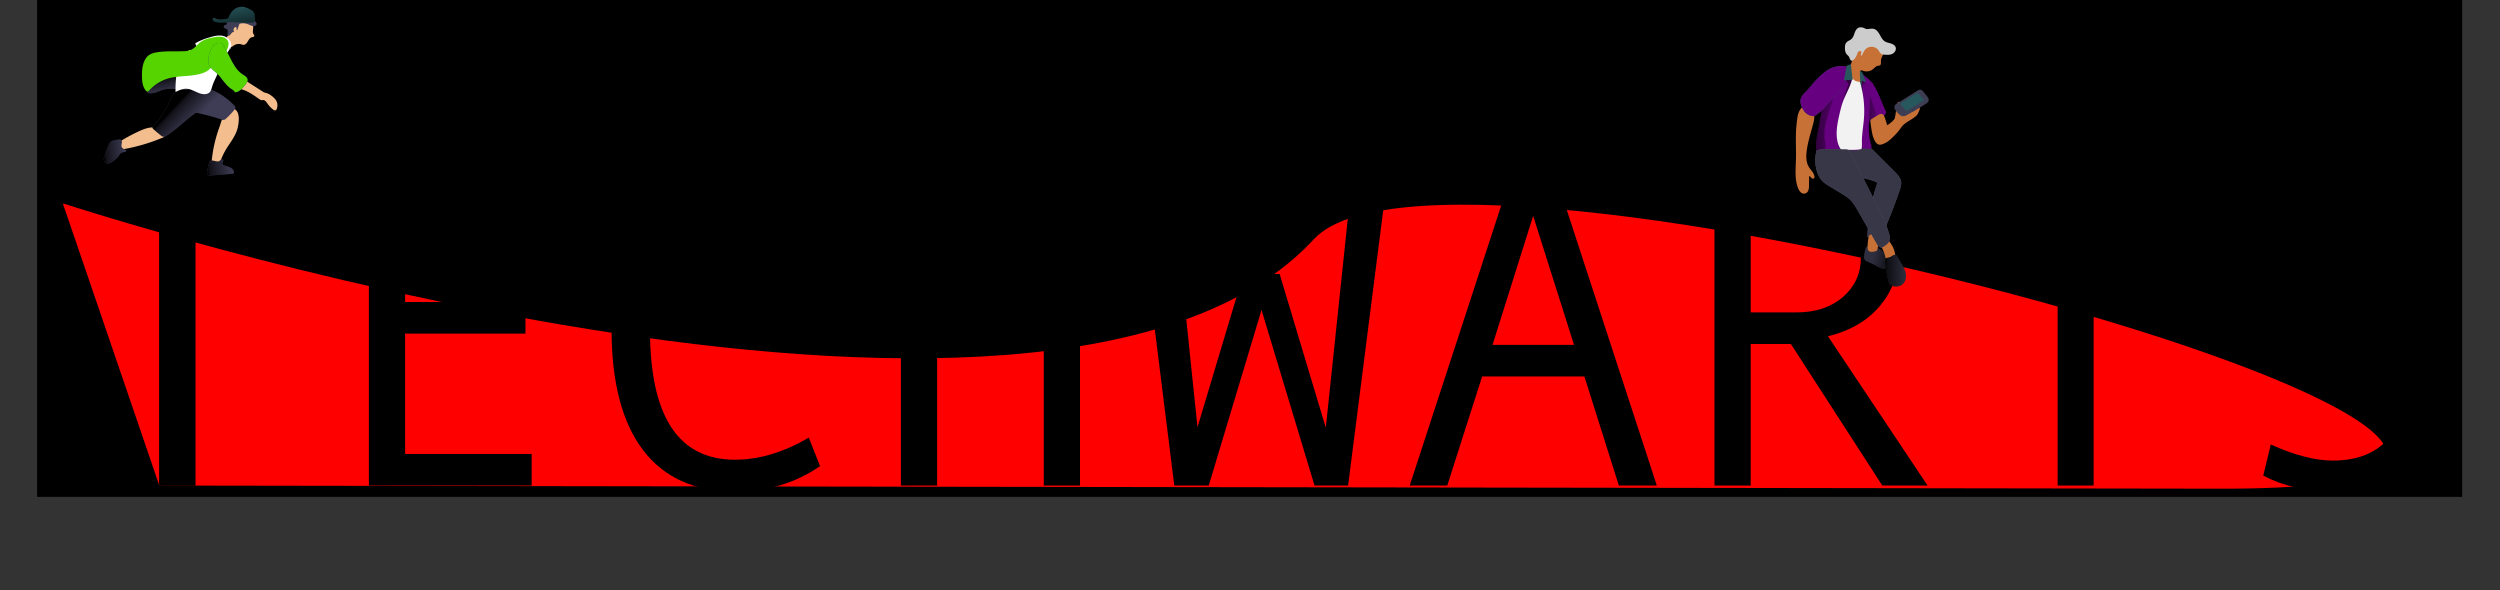 <?xml version="1.0" encoding="UTF-8" standalone="no"?>
<!-- Created with Inkscape (http://www.inkscape.org/) -->

<svg
   xmlns:dc="http://purl.org/dc/elements/1.1/"
   xmlns:cc="http://creativecommons.org/ns#"
   xmlns:rdf="http://www.w3.org/1999/02/22-rdf-syntax-ns#"
   xmlns:svg="http://www.w3.org/2000/svg"
   xmlns="http://www.w3.org/2000/svg"
   xmlns:xlink="http://www.w3.org/1999/xlink"
   xmlns:sodipodi="http://sodipodi.sourceforge.net/DTD/sodipodi-0.dtd"
   xmlns:inkscape="http://www.inkscape.org/namespaces/inkscape"
   width="1440"
   height="340"
   viewBox="0 0 381 89.958"
   version="1.1"
   id="svg8"
   sodipodi:docname="techwarts.svg"
   inkscape:version="0.92.3 (2405546, 2018-03-11)">
  <rect x="0" y="0" width="381" height="89.958" fill="#333333" stroke="none"/>
  <defs
     id="defs2">
    <linearGradient
       gradientTransform="matrix(0.435,0,0,0.435,-114.371,140.241)"
       id="linear-gradient-15"
       x1="286.63"
       y1="178.93"
       x2="290.18"
       y2="231.47"
       xlink:href="#linear-gradient-4" />
    <linearGradient
       id="linear-gradient-4"
       x1="228.82"
       y1="182.34"
       x2="245.12"
       y2="200.89"
       gradientUnits="userSpaceOnUse">
      <stop
         offset="0.01"
         id="stop13" />
      <stop
         offset="0.13"
         stop-opacity="0.69"
         id="stop15" />
      <stop
         offset="1"
         stop-opacity="0"
         id="stop17" />
    </linearGradient>
    <linearGradient
       gradientTransform="matrix(0.435,0,0,0.435,-114.371,140.241)"
       id="linear-gradient-14"
       x1="168"
       y1="178.93"
       x2="171.55"
       y2="231.47"
       xlink:href="#linear-gradient-4" />
    <linearGradient
       id="linear-gradient-13"
       x1="168.17"
       y1="225.64"
       x2="181.01"
       y2="240.72"
       xlink:href="#linear-gradient-4" />
    <linearGradient
       id="linear-gradient-12"
       x1="168.64"
       y1="174.8"
       x2="179.44"
       y2="156.66"
       xlink:href="#linear-gradient-4" />
    <linearGradient
       gradientTransform="matrix(0.374,-0.223,0.223,0.374,-57.31,160.22)"
       id="linear-gradient-11"
       x1="281.11"
       y1="308.42"
       x2="281.65"
       y2="244.28"
       xlink:href="#linear-gradient-4" />
    <linearGradient
       gradientTransform="matrix(0.737,0,0,0.737,605.648,-296.619)"
       id="linear-gradient-10"
       x1="257.75"
       y1="161.59"
       x2="293.42"
       y2="148.35"
       xlink:href="#linear-gradient-4" />
    <linearGradient
       gradientTransform="matrix(0.374,-0.223,0.223,0.374,-57.31,160.22)"
       id="linear-gradient-9"
       x1="151.46"
       y1="224.2"
       x2="174.3"
       y2="224.2"
       xlink:href="#linear-gradient-4" />
    <linearGradient
       gradientTransform="matrix(0.374,-0.223,0.223,0.374,-57.31,160.22)"
       id="linear-gradient-8"
       x1="250.58"
       y1="249.57"
       x2="276.68"
       y2="249.57"
       xlink:href="#linear-gradient-4" />
    <linearGradient
       gradientTransform="matrix(0.737,0,0,0.737,605.648,-296.619)"
       id="linear-gradient-7"
       x1="245.36"
       y1="166.11"
       x2="233.94"
       y2="122.49"
       xlink:href="#linear-gradient-4" />
    <linearGradient
       gradientTransform="matrix(0.374,-0.223,0.223,0.374,-57.31,160.22)"
       id="linear-gradient-6"
       x1="292.18"
       y1="122.56"
       x2="290"
       y2="92.4"
       xlink:href="#linear-gradient-4" />
    <linearGradient
       gradientTransform="matrix(0.374,-0.223,0.223,0.374,-57.31,160.22)"
       id="linear-gradient-5"
       x1="219.37"
       y1="157.03"
       x2="221.21"
       y2="173.34"
       xlink:href="#linear-gradient-4" />
    <linearGradient
       gradientTransform="matrix(0.374,-0.223,0.223,0.374,-57.31,160.22)"
       id="linear-gradient-3"
       x1="175.28"
       y1="253.54"
       x2="172.59"
       y2="272.39"
       xlink:href="#linear-gradient" />
    <linearGradient
       id="linear-gradient"
       x1="128.96"
       y1="247.1"
       x2="121.62"
       y2="298.46"
       gradientUnits="userSpaceOnUse">
      <stop
         offset="0.02"
         stop-color="#fff"
         stop-opacity="0"
         id="stop2" />
      <stop
         offset="0.58"
         stop-color="#fff"
         stop-opacity="0.39"
         id="stop4" />
      <stop
         offset="0.68"
         stop-color="#fff"
         stop-opacity="0.68"
         id="stop6" />
      <stop
         offset="1"
         stop-color="#fff"
         id="stop8" />
    </linearGradient>
    <linearGradient
       gradientTransform="matrix(0.374,-0.223,0.223,0.374,-57.31,160.22)"
       id="linear-gradient-2"
       x1="161.7"
       y1="259.98"
       x2="157.79"
       y2="287.41"
       xlink:href="#linear-gradient" />
    <linearGradient
       gradientTransform="matrix(0.374,-0.223,0.223,0.374,-57.31,160.22)"
       y2="200.89"
       x2="245.12"
       y1="182.34"
       x1="228.82"
       gradientUnits="userSpaceOnUse"
       id="linearGradient1083"
       xlink:href="#linear-gradient-4"
       inkscape:collect="always" />
    <linearGradient
       gradientTransform="matrix(0.331,0,0,0.331,641.299,-121.918)"
       id="linear-gradient-11-3"
       x1="241.5"
       y1="248.75"
       x2="312.72"
       y2="218.8"
       xlink:href="#linear-gradient-78" />
    <linearGradient
       id="linear-gradient-78"
       x1="258.91"
       y1="124.54"
       x2="299.95"
       y2="123.91"
       gradientUnits="userSpaceOnUse">
      <stop
         offset="0.01"
         id="stop2-8" />
      <stop
         offset="0.13"
         stop-opacity="0.69"
         id="stop4-6" />
      <stop
         offset="1"
         stop-opacity="0"
         id="stop6-0" />
    </linearGradient>
    <linearGradient
       gradientTransform="matrix(0.331,0,0,0.331,693.744,-86.145)"
       id="linear-gradient-10-4"
       x1="188.44"
       y1="144.76"
       x2="251.94"
       y2="142.56"
       xlink:href="#linear-gradient-78" />
    <linearGradient
       gradientTransform="matrix(0.331,0,0,0.331,693.744,-86.145)"
       id="linear-gradient-9-6"
       x1="274.89"
       y1="85.38"
       x2="223.64"
       y2="105.68"
       xlink:href="#linear-gradient-78" />
    <linearGradient
       id="linear-gradient-8-7"
       x1="200.19"
       y1="81.05"
       x2="227.92"
       y2="104.12"
       xlink:href="#linear-gradient-78" />
    <linearGradient
       gradientTransform="matrix(0.331,0,0,0.331,693.744,-86.145)"
       id="linear-gradient-7-6"
       x1="300.4"
       y1="335.06"
       x2="327.3"
       y2="335.06"
       xlink:href="#linear-gradient-78" />
    <linearGradient
       gradientTransform="matrix(0.331,0,0,0.331,693.744,-86.145)"
       id="linear-gradient-6-0"
       x1="311.61"
       y1="323.82"
       x2="285.66"
       y2="317.16"
       xlink:href="#linear-gradient-78" />
    <linearGradient
       gradientTransform="matrix(0.331,0,0,0.331,641.299,-121.918)"
       id="linear-gradient-5-9"
       x1="226.76"
       y1="234.44"
       x2="321.06"
       y2="234.44"
       xlink:href="#linear-gradient-78" />
    <linearGradient
       gradientTransform="matrix(0.331,0,0,0.331,693.744,-86.145)"
       id="linear-gradient-4-7"
       x1="169.25"
       y1="193.08"
       x2="290.38"
       y2="268.95"
       xlink:href="#linear-gradient-78" />
    <linearGradient
       gradientTransform="matrix(0.331,0,0,0.331,693.744,-86.145)"
       id="linear-gradient-3-5"
       x1="299.88"
       y1="206.77"
       x2="210.25"
       y2="300.4"
       xlink:href="#linear-gradient-78" />
    <linearGradient
       gradientTransform="matrix(0.331,0,0,0.331,693.744,-86.145)"
       y2="123.91"
       x2="299.95"
       y1="124.54"
       x1="258.91"
       gradientUnits="userSpaceOnUse"
       id="linearGradient1022"
       xlink:href="#linear-gradient-78"
       inkscape:collect="always" />
  </defs>
  <sodipodi:namedview
     id="base"
     pagecolor="#ffffff"
     bordercolor="#666666"
     borderopacity="1.0"
     inkscape:pageopacity="0.0"
     inkscape:pageshadow="2"
     inkscape:zoom="0.53033009"
     inkscape:cx="927.41876"
     inkscape:cy="204.21073"
     inkscape:document-units="px"
     inkscape:current-layer="flowRoot823"
     showgrid="false"
     units="px"
     inkscape:window-width="1920"
     inkscape:window-height="1010"
     inkscape:window-x="0"
     inkscape:window-y="0"
     inkscape:window-maximized="1" />
  <g
     inkscape:label="Layer 1"
     inkscape:groupmode="layer"
     id="layer1"
     transform="translate(0,-207.042)">
    <flowRoot
       xml:space="preserve"
       id="flowRoot815"
       style="font-style:normal;font-variant:normal;font-weight:normal;font-stretch:normal;font-size:192px;line-height:1.25;font-family:Sarai;-inkscape-font-specification:Sarai;letter-spacing:0px;word-spacing:0px;fill:#000000;fill-opacity:1;stroke:none"
       transform="matrix(0.265,0,0,0.265,0,138.25)"><flowRegion
         id="flowRegion817"
         style="font-style:normal;font-variant:normal;font-weight:normal;font-stretch:normal;font-size:192px;font-family:Sarai;-inkscape-font-specification:Sarai"><rect
           id="rect819"
           width="1394.667"
           height="485.333"
           x="21.333"
           y="60"
           style="font-style:normal;font-variant:normal;font-weight:normal;font-stretch:normal;font-size:192px;font-family:Sarai;-inkscape-font-specification:Sarai" /></flowRegion><flowPara
         id="flowPara821" /></flowRoot>    <g
       aria-label="TECHWARTS"
       transform="matrix(0.359,0,0,0.359,-4.737,203.067)"
       style="font-style:normal;font-weight:normal;font-size:192px;line-height:1.25;font-family:sans-serif;letter-spacing:0px;word-spacing:0px;fill:#000000;fill-opacity:1;stroke:none"
       id="flowRoot823">
      <path
         transform="rotate(-26.451)"
         style="opacity:1;fill:#ff0000;fill-opacity:1;stroke:none;stroke-width:0.589;stroke-miterlimit:4;stroke-dasharray:none;stroke-opacity:1"
         d="m -7.695,104.94 c 0,0 313.17,309.262 468.848,250.176 82.091,-31.157 538.914,386.433 298.6,266.953 L -24.383,230.459 Z"
         id="rect1160"
         inkscape:connector-curvature="0"
         sodipodi:nodetypes="csccc" />
      <path
         d="M 136.885,97.382 H 96.104 V 217.195 H 80.822 V 97.382 h -40.969 v -12.469 h 97.031 z"
         style="font-style:normal;font-variant:normal;font-weight:normal;font-stretch:normal;font-family:'Andale Mono';-inkscape-font-specification:'Andale Mono'"
         id="path1141"
         inkscape:connector-curvature="0" />
      <path
         d="M 238.885,217.195 H 169.791 V 84.914 h 68.531 v 13.406 h -53.156 v 40.969 h 51.094 v 13.406 h -51.094 v 51.094 h 53.719 z"
         style="font-style:normal;font-variant:normal;font-weight:normal;font-stretch:normal;font-family:'Andale Mono';-inkscape-font-specification:'Andale Mono'"
         id="path1143"
         inkscape:connector-curvature="0" />
      <path
         d="m 361.322,208.945 q -15.562,10.781 -36.094,10.781 -25.688,0 -39.094,-17.625 -13.312,-17.625 -13.312,-51 0,-32.25 12.938,-50.438 12.938,-18.281 39.469,-18.281 9.562,0 18.938,2.438 9.375,2.438 15.094,6.469 l -5.062,12.094 q -13.219,-7.5 -28.969,-7.5 -18.281,0 -27.188,13.313 -8.906,13.219 -8.906,41.906 0,55.125 36.094,55.125 15.281,0 31.312,-9.375 z"
         style="font-style:normal;font-variant:normal;font-weight:normal;font-stretch:normal;font-family:'Andale Mono';-inkscape-font-specification:'Andale Mono'"
         id="path1145"
         inkscape:connector-curvature="0" />
      <path
         d="m 471.666,217.195 h -15.375 v -65.625 h -45.281 v 65.625 h -15.375 V 84.914 h 15.375 v 53.156 h 45.281 V 84.914 h 15.375 z"
         style="font-style:normal;font-variant:normal;font-weight:normal;font-stretch:normal;font-family:'Andale Mono';-inkscape-font-specification:'Andale Mono'"
         id="path1147"
         inkscape:connector-curvature="0" />
      <path
         d="m 602.354,84.914 -16.875,132.281 h -14.25 l -22.5,-74.531 -22.406,74.531 h -14.625 l -16.5,-132.281 h 15.188 l 11.156,107.531 19.5,-65.062 h 15.375 l 19.594,65.25 11.344,-107.719 z"
         style="font-style:normal;font-variant:normal;font-weight:normal;font-stretch:normal;font-family:'Andale Mono';-inkscape-font-specification:'Andale Mono'"
         id="path1149"
         inkscape:connector-curvature="0" />
      <path
         d="m 716.541,217.195 h -16.125 l -14.625,-46.312 h -43.406 l -14.812,46.312 h -15.938 L 654.854,84.914 h 18.469 z m -35.156,-59.719 -17.344,-54.75 -17.25,54.75 z"
         style="font-style:normal;font-variant:normal;font-weight:normal;font-stretch:normal;font-family:'Andale Mono';-inkscape-font-specification:'Andale Mono'"
         id="path1151"
         inkscape:connector-curvature="0" />
      <path
         d="m 831.479,217.195 h -19.219 l -38.812,-60.094 h -17.062 v 60.094 h -15.375 V 84.914 h 37.406 q 18.844,0 29.719,9.188 10.969,9.094 10.969,25.406 0,12.094 -7.969,21.562 -7.969,9.375 -21.938,12.75 z m -75.094,-73.5 h 19.406 q 12.188,0 19.781,-6.562 7.594,-6.656 7.594,-16.688 0,-22.125 -27,-22.125 h -19.781 z"
         style="font-style:normal;font-variant:normal;font-weight:normal;font-stretch:normal;font-family:'Andale Mono';-inkscape-font-specification:'Andale Mono'"
         id="path1153"
         inkscape:connector-curvature="0" />
      <path
         d="M 942.76,97.382 H 901.979 V 217.195 H 886.697 V 97.382 h -40.969 v -12.469 h 97.031 z"
         style="font-style:normal;font-variant:normal;font-weight:normal;font-stretch:normal;font-family:'Andale Mono';-inkscape-font-specification:'Andale Mono'"
         id="path1155"
         inkscape:connector-curvature="0" />
      <path
         d="m 1037.447,99.539 q -11.812,-4.031 -22.406,-4.031 -12,0 -19.594,5.531 -7.5,5.438 -7.5,15.562 0,12 19.781,21.094 14.625,6.75 19.312,9.375 4.781,2.625 9.656,7.219 4.875,4.594 7.781,10.875 3,6.188 3,13.969 0,19.312 -13.031,30 -12.938,10.594 -30.562,10.594 -17.063,0 -29.906,-6.75 l 3.188,-13.219 q 15.094,6.844 26.344,6.844 13.125,0 21,-6.75 7.969,-6.844 7.969,-18.75 0,-8.812 -5.156,-14.906 -5.156,-6.188 -19.031,-12.562 -14.25,-6.562 -18.469,-8.906 -4.125,-2.438 -8.25,-6.656 -4.125,-4.219 -6.375,-9.469 -2.25,-5.25 -2.25,-11.438 0,-16.406 11.812,-25.594 11.812,-9.188 29.906,-9.188 13.219,0 26.25,4.031 z"
         style="font-style:normal;font-variant:normal;font-weight:normal;font-stretch:normal;font-family:'Andale Mono';-inkscape-font-specification:'Andale Mono'"
         id="path1157"
         inkscape:connector-curvature="0" />
      <path
         id="path1162"
         style="font-style:normal;font-variant:normal;font-weight:normal;font-stretch:normal;font-family:'Andale Mono';-inkscape-font-specification:'Andale Mono'"
         d="M 136.885,97.382 H 96.104 V 217.195 H 80.822 V 97.382 h -40.969 v -12.469 h 97.031 z"
         inkscape:connector-curvature="0" />
      <g
         id="g1549"
         transform="rotate(25.268,353.033,160.147)">
        <path
           id="path45"
           d="m 59.75,194.975 a 70.554,70.554 0 0 0 -6.611,9.009 3.69,3.69 0 0 0 -0.653,1.59 1.306,1.306 45 0 0 0.818,1.372 c 0.506,0.134 1.016,-0.165 1.451,-0.455 a 76.633,76.633 0 0 0 14.738,-12.775 1.205,1.205 0 0 0 0.336,-0.55 c 0.085,-0.436 -0.315,-0.826 -0.687,-1.05 -3.766,-2.355 -6.89,-0.032 -9.392,2.859 z"
           style="fill:#f3bd8d;stroke-width:0.435"
           inkscape:connector-curvature="0" />
        <path
           id="path47"
           d="m 92.975,195.072 a 0.487,0.487 0 0 0 0.784,0.328 l 1.642,-0.645 a 0.714,0.714 0 0 0 0.567,-0.875 c -0.097,-1.862 -0.25,-3.742 -0.168,-5.61 0.172,-3.807 1.396,-7.602 0.789,-11.364 a 16.707,16.707 0 0 0 -0.915,-3.234 c -0.646,-1.687 -1.678,-3.494 -3.441,-3.876 a 0.944,0.944 0 0 0 -0.746,0.075 1.075,1.075 0 0 0 -0.328,0.469 c -0.658,1.446 -1.911,3.237 -2.137,4.821 -0.17,1.262 0.185,2.859 0.306,4.124 a 59.26,59.26 0 0 0 1.849,10.323 q 0.772,2.773 1.799,5.464 z"
           style="fill:#f3bd8d;stroke-width:0.435"
           inkscape:connector-curvature="0" />
        <path
           id="path49"
           d="m 65.273,183.631 c -0.139,1.279 -0.277,2.552 -0.514,3.812 a 24.132,24.132 45 0 1 -0.954,3.558 1.036,1.036 0 0 0 -0.079,0.65 1.001,1.001 0 0 0 0.709,0.509 c 1.245,0.388 2.498,0.73 3.767,1.007 a 1.893,1.893 0 0 0 2.525,-0.999 c 2.684,-4.225 4.222,-9.064 6.69,-13.424 a 1.58,1.58 0 0 1 0.39,-0.511 1.61,1.61 0 0 1 0.643,-0.256 88.519,88.519 0 0 1 10.379,-1.831 2.024,2.024 0 0 0 0.899,-0.252 1.876,1.876 0 0 0 0.61,-0.906 32.431,32.431 0 0 0 1.642,-5.073 1.362,1.362 0 0 0 0.002,-0.847 1.336,1.336 0 0 0 -0.787,-0.59 27.213,27.213 45 0 0 -11.243,-1.971 20.067,20.067 0 0 0 -8.903,2.268 c -2.014,1.11 -4.834,3.059 -5.325,5.516 -0.239,1.222 -0.082,2.582 -0.099,3.803 a 55.148,55.148 0 0 1 -0.353,5.535 z"
           style="fill:#3f3d56;stroke-width:0.435"
           inkscape:connector-curvature="0" />
        <path
           id="path51"
           d="m 65.273,183.631 c -0.139,1.279 -0.277,2.552 -0.514,3.812 a 24.132,24.132 45 0 1 -0.954,3.558 1.036,1.036 0 0 0 -0.079,0.65 1.001,1.001 0 0 0 0.709,0.509 c 1.245,0.388 2.498,0.73 3.767,1.007 a 1.893,1.893 0 0 0 2.525,-0.999 c 2.684,-4.225 4.222,-9.064 6.69,-13.424 a 1.58,1.58 0 0 1 0.39,-0.511 1.61,1.61 0 0 1 0.643,-0.256 88.519,88.519 0 0 1 10.379,-1.831 2.024,2.024 0 0 0 0.899,-0.252 1.876,1.876 0 0 0 0.61,-0.906 32.431,32.431 0 0 0 1.642,-5.073 1.362,1.362 0 0 0 0.002,-0.847 1.336,1.336 0 0 0 -0.787,-0.59 27.213,27.213 45 0 0 -11.243,-1.971 20.067,20.067 0 0 0 -8.903,2.268 c -2.014,1.11 -4.834,3.059 -5.325,5.516 -0.239,1.222 -0.082,2.582 -0.099,3.803 a 55.148,55.148 0 0 1 -0.353,5.535 z"
           style="fill:url(#linearGradient1083);stroke-width:0.435"
           inkscape:connector-curvature="0" />
        <path
           id="path53"
           d="m 58.588,177.757 c 0.912,-0.833 1.666,-1.829 2.604,-2.627 2.629,-2.236 6.364,-2.66 9.255,-4.541 a 0.666,0.666 0 0 0 0.358,-0.436 0.675,0.675 0 0 0 -0.152,-0.416 l -1.764,-2.703 a 7.098,7.098 0 0 0 -1.815,-2.11 c -1.576,-1.087 -3.769,-0.712 -5.337,0.355 -1.568,1.067 -2.644,2.696 -3.677,4.285 l -2.574,3.926 c -0.588,0.908 -1.471,2.012 -1.491,3.159 -0.008,0.734 0.61,2.221 1.301,2.513 0.985,0.436 2.613,-0.818 3.292,-1.405 z"
           style="fill:#3f3d56;stroke-width:0.435"
           inkscape:connector-curvature="0" />
        <path
           id="path55"
           d="m 58.588,177.757 c 0.912,-0.833 1.666,-1.829 2.604,-2.627 2.629,-2.236 6.364,-2.66 9.255,-4.541 a 0.666,0.666 0 0 0 0.358,-0.436 0.675,0.675 0 0 0 -0.152,-0.416 l -1.764,-2.703 a 7.098,7.098 0 0 0 -1.815,-2.11 c -1.576,-1.087 -3.769,-0.712 -5.337,0.355 -1.568,1.067 -2.644,2.696 -3.677,4.285 l -2.574,3.926 c -0.588,0.908 -1.471,2.012 -1.491,3.159 -0.008,0.734 0.61,2.221 1.301,2.513 0.985,0.436 2.613,-0.818 3.292,-1.405 z"
           style="fill:url(#linear-gradient-5);stroke-width:0.435"
           inkscape:connector-curvature="0" />
        <path
           id="path57"
           d="m 85.689,137.636 a 1.04,1.04 0 0 1 0.512,0.45 0.614,0.614 0 0 1 -0.198,0.594 c -0.156,0.154 -0.354,0.257 -0.523,0.398 -0.631,0.539 -0.697,1.465 -0.767,2.291 -0.069,0.827 -0.284,1.776 -1.032,2.135 a 4.922,4.922 0 0 1 -1.232,0.228 3.917,3.917 0 0 0 -2.517,2.007 c -0.245,0.44 -0.524,0.982 -1.033,1.123 a 1.501,1.501 0 0 1 -1.313,-0.367 5.658,5.658 0 0 1 -1.45,-1.786 1.993,1.993 0 0 1 -0.291,-0.794 c -0.051,-0.476 0.204,-0.882 0.295,-1.331 a 4.261,4.261 0 0 0 0.039,-1.107 26.112,26.112 0 0 1 0.075,-3.273 c 0.117,-1.504 0.449,-3.13 1.564,-4.175 a 4.839,4.839 0 0 1 3.484,-1.125 c 1.107,0.039 2.103,0.833 2.724,1.73 0.621,0.897 0.58,2.324 1.663,3.001 z"
           style="fill:#f3bd8d;stroke-width:0.435"
           inkscape:connector-curvature="0" />
        <path
           id="path59"
           d="m 83.725,132.286 c 0.552,0.178 1.175,0.424 1.275,0.983 a 1.175,1.175 0 0 1 -0.693,1.133 c -0.826,0.442 -1.843,0.308 -2.759,0.378 a 5.727,5.727 0 0 0 -2.9,1.085 0.783,0.783 0 0 0 -0.25,0.261 0.87,0.87 0 0 0 -0.04,0.46 l 0.266,2.537 c -0.278,-0.042 -0.416,-0.35 -0.529,-0.607 -0.113,-0.257 -0.352,-0.54 -0.623,-0.459 a 0.509,0.509 0 0 0 -0.251,0.216 1.271,1.271 0 0 0 0.199,1.625 c 0.117,0.103 0.265,0.232 0.223,0.374 a 0.409,0.409 0 0 1 -0.207,0.179 c -0.396,0.236 -0.486,0.756 -0.576,1.21 -0.089,0.454 -0.274,0.969 -0.713,1.099 a 0.392,0.392 45 0 1 -0.296,-0.011 0.548,0.548 0 0 1 -0.201,-0.336 l -0.361,-0.971 a 1.48,1.48 0 0 0 -0.531,-0.814 1.806,1.806 0 0 0 -1.012,-0.116 c -0.349,0.01 -0.754,-0.057 -0.924,-0.351 a 0.87,0.87 0 0 1 0.161,-0.912 9.618,9.618 0 0 0 0.64,-0.736 2.106,2.106 0 0 1 -0.795,-1.512 2.176,2.176 0 0 1 0.613,-1.181 16.455,16.455 0 0 1 2.419,-2.309 6.093,6.093 45 0 1 2.428,-1.255 7.725,7.725 0 0 1 1.25,-0.112 c 0.091,0.153 1.945,-0.06 2.191,-0.065 a 5.697,5.697 0 0 1 1.994,0.209 z"
           style="fill:#3f3d56;stroke-width:0.435"
           inkscape:connector-curvature="0" />
        <path
           id="path61"
           d="m 83.227,131.144 -0.617,-0.95 a 2.498,2.498 0 0 0 -2.43,-1.424 10.07,10.07 0 0 0 -2.779,0.005 5.344,5.344 0 0 0 -3.735,2.82 7.62,7.62 0 0 0 -0.676,3.565 1.924,1.924 0 0 1 -0.16,1.074 1.867,1.867 0 0 1 -0.575,0.515 c -1.272,0.85 -2.66,1.733 -4.183,1.653 a 1.219,1.219 0 0 0 -0.729,0.095 0.675,0.675 0 0 0 0.055,1.026 1.58,1.58 0 0 0 1.151,0.231 c 1.584,-0.139 2.998,-0.997 4.402,-1.753 2.335,-1.25 4.796,-2.256 7.234,-3.3 a 26.434,26.434 0 0 0 3.036,-1.486 c 0.845,-0.494 0.482,-1.341 0.006,-2.071 z"
           style="fill:#27585d;stroke-width:0.435"
           inkscape:connector-curvature="0" />
        <path
           id="path63"
           d="m 83.227,131.144 -0.617,-0.95 a 2.498,2.498 0 0 0 -2.43,-1.424 10.07,10.07 0 0 0 -2.779,0.005 5.344,5.344 0 0 0 -3.735,2.82 7.62,7.62 0 0 0 -0.676,3.565 1.924,1.924 0 0 1 -0.16,1.074 1.867,1.867 0 0 1 -0.575,0.515 c -1.272,0.85 -2.66,1.733 -4.183,1.653 a 1.219,1.219 0 0 0 -0.729,0.095 0.675,0.675 0 0 0 0.055,1.026 1.58,1.58 0 0 0 1.151,0.231 c 1.584,-0.139 2.998,-0.997 4.402,-1.753 2.335,-1.25 4.796,-2.256 7.234,-3.3 a 26.434,26.434 0 0 0 3.036,-1.486 c 0.845,-0.494 0.482,-1.341 0.006,-2.071 z"
           style="fill:url(#linear-gradient-6);stroke-width:0.435"
           inkscape:connector-curvature="0" />
        <path
           id="path65"
           d="m 78.9,146.305 c 0.75,2.881 -1.105,5.888 -0.692,8.833 0.099,0.701 0.315,1.378 0.475,2.063 0.577,2.6 0.131,5.318 0.522,7.953 0.143,0.928 0.375,1.879 0.048,2.748 a 3.046,3.046 0 0 1 -1.505,1.546 c -2.427,1.249 -5.515,0.167 -8.023,1.237 -1.491,0.636 -2.571,1.943 -3.589,3.209 a 45.991,45.991 0 0 1 -2.877,-7.136 15.976,15.976 0 0 1 -0.438,-7.618 c 0.261,-1.22 0.71,-2.395 0.92,-3.624 0.129,-0.761 3.425,-0.927 3.647,-1.668 0.188,-0.619 -2.755,-1.808 -2.41,-2.343 a 24.989,24.989 0 0 1 4.25,-4.667 c 1.68,-1.508 3.572,-3.077 5.832,-3.178 a 4.404,4.404 0 0 1 3.206,1.128 3.412,3.412 0 0 1 0.989,3.205"
           style="fill:#ffffff;stroke-width:0.435"
           inkscape:connector-curvature="0" />
        <path
           id="path67"
           d="m 100.196,158.014 c 0.255,-0.04 0.506,-0.094 0.762,-0.14 a 6.924,6.924 0 0 1 2.594,0.059 10.327,10.327 0 0 1 2.166,0.675 4.056,4.056 0 0 1 2.335,3.558 0.931,0.931 45 0 1 -0.197,0.655 1.066,1.066 0 0 1 -0.992,0.156 10.406,10.406 0 0 1 -3.228,-1.216 c -0.779,-0.457 -1.729,-1.031 -2.518,-0.586 a 3.621,3.621 0 0 1 -0.527,0.314 1.423,1.423 0 0 1 -0.659,0.008 c -2.776,-0.407 -5.57,-1.031 -8.348,-0.667 -1.326,0.172 -2.711,0.552 -3.948,0.024 a 0.479,0.479 0 0 1 -0.302,-0.235 c -0.461,-1.139 -0.116,-3.356 1.045,-3.942 0.922,-0.459 1.743,0.009 2.651,0.147 1.082,0.166 9.126,1.216 9.167,1.192 z"
           style="fill:#f3bd8d;stroke-width:0.435"
           inkscape:connector-curvature="0" />
        <path
           id="path71"
           d="m 69.168,164.73 c -2.763,1.723 -5.752,3.1 -8.227,5.245 a 17.181,17.181 0 0 0 -5.18,8.044 1.306,1.306 45 0 1 -0.341,0.66 c -0.338,0.283 -0.849,0.131 -1.237,-0.078 -1.789,-0.96 -2.899,-2.831 -3.792,-4.66 -1.054,-2.158 -1.955,-4.494 -1.815,-6.893 a 5.775,5.775 0 0 1 0.587,-2.346 7.455,7.455 45 0 1 2.391,-2.49 c 3.16,-2.264 6.85,-3.629 10.288,-5.435 a 8.364,8.364 0 0 0 2.672,-1.943 c 1.043,-1.276 1.325,-3.004 2.087,-4.462 0.966,-1.848 2.655,-3.195 4.345,-4.405 a 9.104,9.104 0 0 1 3.084,-1.626 c 1.129,-0.273 2.443,-0.084 3.245,0.76 0.802,0.844 0.918,2.083 0.96,3.233 a 10.114,10.114 0 0 1 -0.188,2.787 c -0.356,1.434 -1.224,2.655 -1.87,3.968 -0.547,1.122 -0.603,2.158 -0.903,3.32 -0.72,2.735 -3.851,4.911 -6.106,6.321 z"
           style="fill:#55d400;stroke-width:0.435"
           inkscape:connector-curvature="0" />
        <path
           id="path73"
           d="m 91.888,194.702 a 15.258,15.258 0 0 0 0.874,4.151 c 0.173,0.469 0.443,0.998 0.933,1.08 a 1.501,1.501 0 0 0 0.964,-0.286 l 8.057,-4.571 a 0.931,0.931 45 0 0 0.453,-0.422 0.718,0.718 0 0 0 -0.108,-0.589 c -0.464,-0.777 -1.44,-1.107 -2.355,-1.129 -0.915,-0.022 -1.801,0.243 -2.707,0.287 a 1.205,1.205 0 0 1 -0.454,-0.048 c -0.59,-0.216 -0.538,-1.037 -0.641,-1.644 a 0.474,0.474 0 0 0 -0.081,-0.22 0.435,0.435 0 0 0 -0.536,-0.05 c -0.556,0.291 -0.583,1.113 -1.06,1.519 a 1.963,1.963 0 0 1 -0.741,0.33 c -0.466,0.136 -3.252,0.495 -2.596,1.594 z"
           style="fill:#3f3d56;stroke-width:0.435"
           inkscape:connector-curvature="0" />
        <path
           id="path75"
           d="m 51.447,203.483 a 3.312,3.312 0 0 0 -1.155,1.139 3.395,3.395 45 0 0 -0.234,1.553 41.887,41.887 0 0 0 0.441,5.397 c 0.12,0.805 0.336,1.71 1.046,2.102 a 1.85,1.85 0 0 0 1.953,-0.268 5.013,5.013 0 0 0 1.248,-1.646 9.949,9.949 0 0 0 1.1,-2.642 c 0.166,-0.768 0.187,-1.632 0.706,-2.215 0.39,-0.45 1.015,-0.686 1.31,-1.202 a 0.4,0.4 0 0 0 0.066,-0.298 c -0.053,-0.181 -0.286,-0.225 -0.473,-0.224 l -0.837,-0.053 a 2.228,2.228 0 0 1 -0.917,-0.178 c -1.06,-0.528 -0.658,-2.141 -1.524,-2.709 -0.749,-0.491 -2.106,0.81 -2.73,1.243 z"
           style="fill:#3f3d56;stroke-width:0.435"
           inkscape:connector-curvature="0" />
        <path
           id="path77"
           d="m 91.888,194.702 a 15.258,15.258 0 0 0 0.874,4.151 c 0.173,0.469 0.443,0.998 0.933,1.08 a 1.501,1.501 0 0 0 0.964,-0.286 l 8.057,-4.571 a 0.931,0.931 45 0 0 0.453,-0.422 0.718,0.718 0 0 0 -0.108,-0.589 c -0.464,-0.777 -1.44,-1.107 -2.355,-1.129 -0.915,-0.022 -1.801,0.243 -2.707,0.287 a 1.205,1.205 0 0 1 -0.454,-0.048 c -0.59,-0.216 -0.538,-1.037 -0.641,-1.644 a 0.474,0.474 0 0 0 -0.081,-0.22 0.435,0.435 0 0 0 -0.536,-0.05 c -0.556,0.291 -0.583,1.113 -1.06,1.519 a 1.963,1.963 0 0 1 -0.741,0.33 c -0.466,0.136 -3.252,0.495 -2.596,1.594 z"
           style="fill:url(#linear-gradient-8);stroke-width:0.435"
           inkscape:connector-curvature="0" />
        <path
           id="path79"
           d="m 51.447,203.483 a 3.312,3.312 0 0 0 -1.155,1.139 3.395,3.395 45 0 0 -0.234,1.553 41.887,41.887 0 0 0 0.441,5.397 c 0.12,0.805 0.336,1.71 1.046,2.102 a 1.85,1.85 0 0 0 1.953,-0.268 5.013,5.013 0 0 0 1.248,-1.646 9.949,9.949 0 0 0 1.1,-2.642 c 0.166,-0.768 0.187,-1.632 0.706,-2.215 0.39,-0.45 1.015,-0.686 1.31,-1.202 a 0.4,0.4 0 0 0 0.066,-0.298 c -0.053,-0.181 -0.286,-0.225 -0.473,-0.224 l -0.837,-0.053 a 2.228,2.228 0 0 1 -0.917,-0.178 c -1.06,-0.528 -0.658,-2.141 -1.524,-2.709 -0.749,-0.491 -2.106,0.81 -2.73,1.243 z"
           style="fill:url(#linear-gradient-9);stroke-width:0.435"
           inkscape:connector-curvature="0" />
        <path
           id="path81"
           d="m 75.368,147.621 c -0.088,-0.105 0.145,-0.173 0.272,-0.122 2.318,1.015 4.267,2.695 6.285,4.218 2.018,1.523 4.237,2.951 6.743,3.296 1.03,0.146 2.242,0.183 2.824,1.057 0.444,0.677 0.286,1.567 0.112,2.355 -0.415,1.854 -0.974,3.915 -2.632,4.822 -0.551,-0.533 -1.391,-0.574 -2.145,-0.692 -2.951,-0.454 -5.429,-2.443 -8.275,-3.35 -1.413,-0.449 -2.96,-0.657 -4.145,-1.547 -1.596,-1.207 -2.128,-3.357 -2.307,-5.348 a 7.977,7.977 45 0 1 0.161,-2.984 3.451,3.451 0 0 1 1.835,-2.25 2.228,2.228 0 0 1 2.681,0.681"
           style="fill:#27585d;stroke-width:0.435"
           inkscape:connector-curvature="0" />
        <path
           id="path83"
           d="m 75.368,147.621 c -0.088,-0.105 0.145,-0.173 0.272,-0.122 2.318,1.015 4.267,2.695 6.285,4.218 2.018,1.523 4.237,2.951 6.743,3.296 1.03,0.146 2.242,0.183 2.824,1.057 0.444,0.677 0.286,1.567 0.112,2.355 -0.415,1.854 -0.974,3.915 -2.632,4.822 -0.551,-0.533 -1.391,-0.574 -2.145,-0.692 -2.951,-0.454 -5.429,-2.443 -8.275,-3.35 -1.413,-0.449 -2.96,-0.657 -4.145,-1.547 -1.596,-1.207 -2.128,-3.357 -2.307,-5.348 a 7.977,7.977 45 0 1 0.161,-2.984 3.451,3.451 0 0 1 1.835,-2.25 2.228,2.228 0 0 1 2.681,0.681"
           style="fill:#55d400;stroke-width:0.435"
           inkscape:connector-curvature="0" />
      </g>
      <g
         id="g1958"
         transform="translate(20.144,101.069)">
        <path
           id="path25"
           d="m 793.621,-41.798 a 1.889,1.889 0 0 1 -0.381,0.537 9.163,9.163 0 0 1 -4.692,2.651 8.57,8.57 0 0 1 -1.932,0.219 c -0.381,-2.459 -0.769,-4.921 -1.067,-7.39 v 0 c -0.235,-1.929 -0.411,-3.854 -0.494,-5.789 -0.056,-1.213 -2.684,-5.441 -2.147,-6.575 0.593,-1.246 4.865,3.019 5.345,3.831 2.668,4.474 3.625,7.933 5.455,11.781 a 0.974,0.974 0 0 1 -0.086,0.736 z"
           style="fill:#660080;stroke-width:0.331"
           inkscape:connector-curvature="0" />
        <path
           id="path27"
           d="m 788.978,-39.061 a 3.138,3.138 0 0 1 -0.431,0.457 8.57,8.57 0 0 1 -1.932,0.219 c -0.381,-2.459 -0.769,-4.921 -1.067,-7.39 v 0 q 0.169,-2.91 0.613,-5.796 c -0.126,0.805 0.865,2.562 1.133,3.35 l 1.163,3.436 c 0.606,1.793 1.902,3.973 0.52,5.723 z"
           style="fill:url(#linearGradient1022);stroke-width:0.331"
           inkscape:connector-curvature="0" />
        <path
           id="path29"
           d="m 787.55,-34.856 c 0.265,1.617 0.603,3.254 1.402,4.686 0.411,0.736 1.024,1.458 1.856,1.587 a 2.867,2.867 0 0 0 1.359,-0.202 9.451,9.451 0 0 0 2.492,-1.299 18.783,18.783 0 0 0 2.051,-1.826 25.282,25.282 0 0 0 2.628,-2.896 c 0.368,-0.497 0.703,-1.021 1.104,-1.495 1.657,-1.972 4.308,-2.857 6.187,-4.616 0.507,-0.471 1.534,-2.625 1.458,-3.314 -0.689,-0.398 -2.104,1.203 -2.866,1.435 -0.762,0.232 -1.475,0.61 -2.24,0.825 a 5.481,5.481 0 0 1 -2.807,0.036 c -0.311,-0.08 -0.683,-4.994 -0.994,-4.881 a 1.153,1.153 0 0 0 -0.411,0.292 c -0.643,0.663 -0.994,6.32 -1.528,7.055 -0.732,0.994 -1.746,1.75 -2.751,2.472 -0.089,0.063 -0.202,0.129 -0.302,0.08 a 0.302,0.302 0 0 1 -0.119,-0.205 c -0.262,-0.971 -0.557,-1.935 -0.878,-2.886 -0.225,-0.663 -0.543,-1.392 -1.21,-1.591 -0.593,-0.176 -1.21,0.159 -1.74,0.481 -0.683,0.418 -1.372,0.828 -2.051,1.249 -0.378,0.232 -0.835,0.457 -1.014,0.885 -0.219,0.514 -0.033,1.223 0.03,1.75 0.099,0.799 0.215,1.591 0.345,2.379 z"
           style="fill:#c87137;stroke-width:0.331"
           inkscape:connector-curvature="0" />
        <path
           id="path35"
           d="m 775.617,-2.768 c 1.326,0.477 2.767,0.819 3.854,1.723 0.964,0.799 1.551,1.955 2.025,3.112 a 24.785,24.785 0 0 1 1.657,12.261 c -0.133,1.107 -0.331,2.247 -0.043,3.314 0.288,1.067 1.273,2.068 2.379,1.935 1.534,-3.049 1.567,-6.608 1.571,-10.021 0,-2.492 0,-5.037 -0.835,-7.387 -0.683,-1.935 -1.889,-3.645 -3.135,-5.272 -4.543,-5.965 -10.041,-11.529 -17.04,-14.21 a 1.382,1.382 0 0 0 -0.941,-0.116 c -1.442,0.527 -1.206,3.092 -0.646,4.122 a 38.259,38.259 0 0 0 2.651,4.106 18.197,18.197 0 0 0 8.503,6.432 z"
           style="fill:url(#linear-gradient-3-5);stroke-width:0.331"
           inkscape:connector-curvature="0" />
        <path
           id="path39"
           d="m 780.385,-15.443 c 3.006,1.017 6.21,1.445 9.107,2.741 a 0.706,0.706 0 0 1 0.431,0.368 0.726,0.726 0 0 1 -0.053,0.424 79.49,79.49 0 0 0 -4.096,22.534 16.901,16.901 0 0 0 5.249,0.116 1.196,1.196 0 0 0 0.553,-0.176 1.223,1.223 0 0 0 0.351,-0.524 q 4.205,-9.441 7.549,-19.237 c 0.394,-1.157 0.785,-2.366 0.626,-3.579 -0.229,-1.766 -1.558,-3.158 -2.82,-4.414 l -9.839,-9.816 a 2.668,2.668 0 0 0 -0.901,-0.663 2.565,2.565 0 0 0 -1.22,-0.06 c -3.881,0.481 -9.179,0.63 -16.311,0.331 -0.925,-0.04 3.645,5.226 4.026,6.237 0.305,0.802 1.269,1.836 1.859,2.459 1.478,1.551 3.473,2.575 5.488,3.258 z"
           style="fill:#525263;stroke-width:0.331"
           inkscape:connector-curvature="0" />
        <path
           id="path41"
           d="m 780.385,-15.443 c 3.006,1.017 6.21,1.445 9.107,2.741 a 0.706,0.706 0 0 1 0.431,0.368 0.726,0.726 0 0 1 -0.053,0.424 79.49,79.49 0 0 0 -4.096,22.534 16.901,16.901 0 0 0 5.249,0.116 1.196,1.196 0 0 0 0.553,-0.176 1.223,1.223 0 0 0 0.351,-0.524 q 4.205,-9.441 7.549,-19.237 c 0.394,-1.157 0.785,-2.366 0.626,-3.579 -0.229,-1.766 -1.558,-3.158 -2.82,-4.414 l -9.839,-9.816 a 2.668,2.668 0 0 0 -0.901,-0.663 2.565,2.565 0 0 0 -1.22,-0.06 c -3.881,0.481 -9.179,0.63 -16.311,0.331 -0.925,-0.04 3.645,5.226 4.026,6.237 0.305,0.802 1.269,1.836 1.859,2.459 1.478,1.551 3.473,2.575 5.488,3.258 z"
           style="fill:#373748;stroke-width:0.331"
           inkscape:connector-curvature="0" />
        <path
           id="path43"
           d="m 785.27,14.975 a 3.33,3.33 0 0 0 -0.481,1.236 19.863,19.863 0 0 0 -0.391,2.336 c -0.066,0.61 -0.089,1.273 0.258,1.773 0.348,0.5 0.921,0.683 1.458,0.891 a 32.963,32.963 0 0 1 3.93,1.932 c 0.855,0.471 1.746,0.958 2.721,0.994 0.974,0.036 2.051,-0.497 2.273,-1.445 a 2.767,2.767 0 0 0 -0.113,-1.362 10.8,10.8 0 0 0 -3.016,-4.971 4.351,4.351 0 0 0 -0.838,-0.64 5.471,5.471 0 0 0 -0.911,-0.371 19.817,19.817 0 0 0 -2.714,-0.779 c -0.805,-0.129 -1.62,-0.368 -2.177,0.404 z"
           style="fill:#2e2e3f;stroke-width:0.331"
           inkscape:connector-curvature="0" />
        <path
           id="path45-9"
           d="m 785.27,14.975 a 3.33,3.33 0 0 0 -0.481,1.236 19.863,19.863 0 0 0 -0.391,2.336 c -0.066,0.61 -0.089,1.273 0.258,1.773 0.348,0.5 0.921,0.683 1.458,0.891 a 32.963,32.963 0 0 1 3.93,1.932 c 0.855,0.471 1.746,0.958 2.721,0.994 0.974,0.036 2.051,-0.497 2.273,-1.445 a 2.767,2.767 0 0 0 -0.113,-1.362 10.8,10.8 0 0 0 -3.016,-4.971 4.351,4.351 0 0 0 -0.838,-0.64 5.471,5.471 0 0 0 -0.911,-0.371 19.817,19.817 0 0 0 -2.714,-0.779 c -0.805,-0.129 -1.62,-0.368 -2.177,0.404 z"
           style="fill:url(#linear-gradient-6-0);stroke-width:0.331"
           inkscape:connector-curvature="0" />
        <path
           id="path47-7"
           d="m 786.254,10.872 a 21.908,21.908 0 0 0 -0.391,3.977 c 0,0.587 0.04,1.236 0.461,1.657 a 1.919,1.919 0 0 0 1.412,0.404 5.468,5.468 0 0 0 1.78,-0.368 0.779,0.779 0 0 0 0.331,-0.205 0.812,0.812 0 0 0 0.136,-0.315 23.724,23.724 0 0 0 0.799,-5.813 1.501,1.501 0 0 0 -0.182,-0.888 C 790.284,8.881 789.631,8.901 789.101,9.007 a 12.225,12.225 0 0 0 -1.988,0.606 c -0.61,0.212 -0.736,0.63 -0.858,1.259 z"
           style="fill:#c87137;fill-opacity:1;stroke-width:0.331"
           inkscape:connector-curvature="0" />
        <path
           id="path49-8"
           d="m 792.789,17.102 a 12.682,12.682 0 0 1 0.583,1.813 c 0.103,0.481 0.162,0.994 0.471,1.379 0.391,0.481 1.07,0.603 1.69,0.613 a 3.42,3.42 0 0 0 1.495,-0.252 1.16,1.16 0 0 0 0.583,-0.504 1.418,1.418 0 0 0 0.093,-0.716 11.433,11.433 0 0 0 -1.229,-4.838 18.607,18.607 0 0 0 -1.471,-2.227 1.382,1.382 0 0 0 -0.805,-0.663 1.326,1.326 0 0 0 -0.964,0.368 c -0.547,0.411 -1.75,1.097 -1.624,1.876 0.159,1.037 0.809,2.167 1.18,3.152 z"
           style="fill:#c87137;fill-opacity:1;stroke-width:0.331"
           inkscape:connector-curvature="0" />
        <path
           id="path51-5"
           d="m 796.806,18.325 a 12.507,12.507 0 0 0 -1.09,0.686 c -0.547,0.302 -1.19,0.361 -1.789,0.534 a 0.802,0.802 0 0 0 -0.418,0.222 0.782,0.782 0 0 0 -0.149,0.381 8.311,8.311 0 0 0 0.109,2.714 q 0.457,2.896 1.067,5.769 c 0.169,0.789 0.371,1.62 0.944,2.187 0.573,0.567 1.445,0.762 2.26,0.785 a 4.716,4.716 0 0 0 2.22,-0.414 4.169,4.169 0 0 0 2.134,-2.929 6.459,6.459 0 0 0 -0.437,-3.675 18.044,18.044 0 0 0 -1.186,-2.29 q -0.895,-1.538 -1.783,-3.075 c -0.451,-0.782 -0.862,-1.329 -1.882,-0.895 z"
           style="fill:#2e2e3f;stroke-width:0.331"
           inkscape:connector-curvature="0" />
        <path
           id="path53-3"
           d="m 796.806,18.325 a 12.507,12.507 0 0 0 -1.09,0.686 c -0.547,0.302 -1.19,0.361 -1.789,0.534 a 0.802,0.802 0 0 0 -0.418,0.222 0.782,0.782 0 0 0 -0.149,0.381 8.311,8.311 0 0 0 0.109,2.714 q 0.457,2.896 1.067,5.769 c 0.169,0.789 0.371,1.62 0.944,2.187 0.573,0.567 1.445,0.762 2.26,0.785 a 4.716,4.716 0 0 0 2.22,-0.414 4.169,4.169 0 0 0 2.134,-2.929 6.459,6.459 0 0 0 -0.437,-3.675 18.044,18.044 0 0 0 -1.186,-2.29 q -0.895,-1.538 -1.783,-3.075 c -0.451,-0.782 -0.862,-1.329 -1.882,-0.895 z"
           style="fill:url(#linear-gradient-7-6);stroke-width:0.331"
           inkscape:connector-curvature="0" />
        <path
           id="path55-3"
           d="m 756.655,-42.332 a 9.054,9.054 0 0 0 -0.577,2.273 54.437,54.437 0 0 0 -0.603,6.094 c -0.166,3.897 0.086,7.801 -0.023,11.698 -0.113,4.053 -0.59,8.255 0.868,12.036 a 4.663,4.663 0 0 0 1.12,1.823 2.121,2.121 0 0 0 1.988,0.543 2.207,2.207 0 0 0 1.326,-1.442 6.571,6.571 0 0 0 0.239,-2.008 l 0.053,-3.705 c 0,-0.076 0,-0.166 0.076,-0.199 a 0.192,0.192 0 0 1 0.189,0.036 10.058,10.058 0 0 1 0.812,0.785 c 0.295,0.239 0.766,0.355 1.027,0.08 a 0.858,0.858 0 0 0 0.156,-0.683 c -0.159,-1.604 -1.558,-2.76 -2.389,-4.142 -1.2,-1.988 -1.2,-4.494 -0.898,-6.807 0.374,-2.896 1.157,-5.723 1.935,-8.54 l 0.663,-2.383 c 0.5,-1.809 0.994,-3.784 0.265,-5.518 a 4.616,4.616 0 0 0 -3.238,-2.651 c -1.385,-0.255 -2.489,1.581 -2.989,2.707 z"
           style="fill:#c87137;stroke-width:0.331"
           inkscape:connector-curvature="0" />
        <path
           id="path57-8"
           d="m 787.421,-27.264 c -0.427,1.15 -2.84,-0.192 -4.219,0.497 -2.631,1.326 -5.634,-0.036 -8.566,0 -3.122,0.056 -5.276,3.132 -8.374,3.523 a 1.69,1.69 0 0 1 -0.683,0 c -0.427,-0.126 -0.679,-0.553 -0.862,-0.954 a 8.334,8.334 0 0 1 -0.57,-1.932 c -0.384,-2.2 0,-4.56 0.411,-6.797 q 0.517,-2.843 1.031,-5.69 0.597,-3.314 1.203,-6.668 a 34.219,34.219 0 0 1 0.994,-4.364 c 0.08,-0.249 0.162,-0.49 0.252,-0.729 a 37.997,37.997 0 0 1 2.78,-5.61 c 0.663,-1.15 1.326,-2.32 2.35,-3.191 1.143,-0.964 2.618,-1.445 4.099,-1.677 a 8.285,8.285 0 0 1 4,0.232 c 0.739,0.258 1.017,1.041 1.604,1.521 a 10.011,10.011 0 0 1 1.972,1.935 8.798,8.798 0 0 1 1.21,2.896 c 2.078,8.079 -0.928,16.795 1.047,24.897 0.225,0.951 0.663,1.203 0.321,2.111 z"
           style="fill:#660080;stroke-width:0.331"
           inkscape:connector-curvature="0" />
        <polygon
           id="polygon59"
           points="215.5,90.14 215.5,103.68 212.08,88.64 215.39,83.82 217.72,86.7 218.5,91.81 "
           style="fill:url(#linear-gradient-8-7)"
           transform="matrix(0.331,0,0,0.331,712.447,-84.375)" />
        <path
           id="path61-3"
           d="m 776.18,-55.753 0.626,0.331 0.994,0.865 -2.651,7.112 c 0,0 3.851,-5.925 3.977,-8.947 a 16.778,16.778 0 0 0 -0.686,-5.501 z"
           style="fill:url(#linear-gradient-9-6);stroke-width:0.331"
           inkscape:connector-curvature="0" />
        <path
           id="path63-7"
           d="m 767.69,-35.37 a 19.131,19.131 0 0 0 0,4.905 c 0.136,1.024 0.355,2.045 0.285,3.072 a 0.898,0.898 0 0 1 -0.182,0.557 0.971,0.971 0 0 1 -0.547,0.215 q -1.554,0.245 -3.112,0.5 c -0.384,-2.2 0,-4.56 0.411,-6.797 q 0.517,-2.843 1.031,-5.69 0.597,-3.314 1.203,-6.668 a 34.219,34.219 0 0 1 0.994,-4.364 c 0.08,-0.249 0.162,-0.49 0.252,-0.729 1.027,-0.57 2.456,-0.994 3.092,-0.073 0.663,0.994 -0.209,3.314 -0.467,4.308 -0.941,3.602 -2.485,7.045 -2.959,10.763 z"
           style="fill:url(#linear-gradient-10-4);stroke-width:0.331"
           inkscape:connector-curvature="0" />
        <path
           id="path65-9"
           d="m 791.527,-64.101 a 5.491,5.491 0 0 1 -0.036,1.236 0.911,0.911 0 0 1 -0.845,0.762 c -1.034,-0.076 -1.78,0.915 -2.601,1.551 a 4.384,4.384 0 0 1 -4.547,0.434 0.596,0.596 0 0 0 -0.752,0.331 1.73,1.73 0 0 0 -0.066,0.911 l 0.381,3.625 c 0.073,0.699 0.08,1.554 -0.514,1.932 -0.593,0.378 -1.296,0.05 -1.786,-0.378 a 5.965,5.965 0 0 1 -1.614,-2.707 12.593,12.593 0 0 1 2.688,-12.179 7.751,7.751 0 0 1 1.912,-1.551 8.248,8.248 0 0 1 2.386,-0.805 6.485,6.485 0 0 1 2.273,-0.126 4.6,4.6 0 0 1 2.631,1.488 c 0.504,0.55 0.994,2.19 1.524,2.459 -0.394,1.001 -1.017,1.886 -1.034,3.016 z"
           style="fill:#c87137;stroke-width:0.331"
           inkscape:connector-curvature="0" />
        <path
           id="path67-3"
           d="m 783.64,-78.331 a 2.873,2.873 0 0 0 -1.471,0.043 c -0.935,0.331 -1.458,1.309 -1.796,2.24 -0.338,0.931 -0.616,1.949 -1.352,2.608 -0.633,0.57 -1.531,0.799 -2.101,1.428 -0.663,0.732 -0.726,1.816 -0.663,2.8 a 3.934,3.934 0 0 0 0.6,2.088 c 0.351,0.477 0.891,0.809 1.166,1.326 0.311,0.593 0.418,1.511 1.087,1.551 a 1.117,1.117 0 0 0 0.739,-0.331 5.07,5.07 0 0 0 1.478,-2.184 c 0.162,-0.471 0.268,-0.994 0.626,-1.326 0.358,-0.331 1.087,-0.351 1.249,0.119 a 1.498,1.498 0 0 1 -0.133,0.878 c -0.086,0.292 -0.05,0.686 0.235,0.785 0.537,-0.828 0.838,-1.803 1.475,-2.555 a 3.645,3.645 0 0 1 5.756,0.272 c 0.331,0.474 0.557,1.037 1.021,1.375 a 2.91,2.91 0 0 0 1.448,0.424 c 1.14,0.113 2.346,0.156 3.374,-0.351 1.027,-0.507 1.786,-1.736 1.392,-2.813 -0.312,-0.845 -1.2,-1.326 -2.061,-1.597 -0.862,-0.272 -1.783,-0.408 -2.542,-0.891 -1.031,-0.663 -1.581,-1.843 -2.181,-2.913 -0.6,-1.07 -1.412,-2.171 -2.611,-2.422 a 4.805,4.805 0 0 0 -1.478,0 5.554,5.554 0 0 1 -1.455,0.113 c -0.596,-0.123 -1.173,-0.527 -1.803,-0.666 z"
           style="fill:#cccccc;stroke-width:0.331"
           inkscape:connector-curvature="0" />
        <path
           id="path69"
           d="m 783.64,-51.101 a 42.385,42.385 0 0 1 0.663,11.648 c -0.262,3.241 -0.885,6.459 -0.862,9.71 a 16.443,16.443 0 0 1 -0.083,2.741 c -0.146,0.901 -6.19,0.557 -7.072,0.547 -1.485,-0.02 0.398,1.988 -0.719,1.021 -1.753,-1.528 -2.535,-3.91 -2.751,-6.223 -0.308,-3.297 0.368,-6.598 1.104,-9.829 0.51,-2.237 1.054,-4.48 1.968,-6.585 1.133,-2.601 2.926,-5.912 3.503,-8.692 0.083,-0.408 -1.326,-1.889 -0.719,-1.869 0.394,0 0.209,0.613 0.278,0.918 a 2.893,2.893 0 0 0 0.693,1.239 3.254,3.254 0 0 0 1.783,1.064 c 0.447,0.083 0.958,0.063 1.282,0.381 0.394,0.384 0.331,1.133 0.444,1.657 0.162,0.749 0.335,1.508 0.487,2.273 z"
           style="fill:#f2f2f2;stroke-width:0.331"
           inkscape:connector-curvature="0" />
        <path
           id="path71-7"
           d="m 770.222,-60.959 c -1.604,0.736 -2.982,1.876 -4.285,3.069 a 35.909,35.909 0 0 0 -3.049,3.102 c -0.842,0.994 -1.611,2.025 -2.499,2.963 -1.226,1.289 -2.757,2.535 -2.999,4.308 a 5.478,5.478 0 0 0 0.471,2.697 7.781,7.781 0 0 0 1.375,2.363 5.422,5.422 0 0 0 2.847,1.657 2.519,2.519 0 0 0 1.054,0.046 3.287,3.287 0 0 0 1.326,-0.742 23.8,23.8 0 0 0 2.449,-2.131 c 0.782,-0.812 1.445,-1.736 2.207,-2.568 0.663,-0.716 1.369,-1.362 2.031,-2.065 0.792,-0.842 1.498,-1.76 2.204,-2.678 a 36.287,36.287 0 0 0 2.741,-3.92 17.984,17.984 0 0 0 1.634,-3.818 c 0.255,-0.868 0.663,-1.968 -0.219,-2.595 -1.872,-1.319 -5.422,-0.56 -7.287,0.312 z"
           style="fill:#27585d;stroke-width:0.331"
           inkscape:connector-curvature="0" />
        <path
           id="path73-8"
           d="m 770.222,-60.959 c -1.604,0.736 -2.982,1.876 -4.285,3.069 a 35.909,35.909 0 0 0 -3.049,3.102 c -0.842,0.994 -1.611,2.025 -2.499,2.963 -1.226,1.289 -2.757,2.535 -2.999,4.308 a 5.478,5.478 0 0 0 0.471,2.697 7.781,7.781 0 0 0 1.375,2.363 5.422,5.422 0 0 0 2.847,1.657 2.519,2.519 0 0 0 1.054,0.046 3.287,3.287 0 0 0 1.326,-0.742 23.8,23.8 0 0 0 2.449,-2.131 c 0.782,-0.812 1.445,-1.736 2.207,-2.568 0.663,-0.716 1.369,-1.362 2.031,-2.065 0.792,-0.842 1.498,-1.76 2.204,-2.678 a 36.287,36.287 0 0 0 2.741,-3.92 17.984,17.984 0 0 0 1.634,-3.818 c 0.255,-0.868 0.663,-1.968 -0.219,-2.595 -1.872,-1.319 -5.422,-0.56 -7.287,0.312 z"
           style="fill:#660080;stroke-width:0.331"
           inkscape:connector-curvature="0" />
        <path
           id="path75-7"
           d="m 798.002,-45.828 a 1.63,1.63 0 0 0 -0.534,2.207 8.285,8.285 0 0 0 2.194,2.485 c 0.53,0.57 1.723,0.663 2.784,0.04 1.06,-0.623 6.121,-3.377 8.649,-5.176 a 1.657,1.657 0 0 0 0.374,-2.376 l -2.118,-2.651 a 1.63,1.63 0 0 0 -2.147,-0.358 z"
           style="fill:#3d3d54;stroke-width:0.331"
           inkscape:connector-curvature="0" />
        <path
           id="path77-4"
           d="m 764.827,-23.181 -0.076,-0.076"
           style="fill:none;stroke-width:0.331"
           inkscape:connector-curvature="0" />
        <path
           id="path79-1"
           d="m 764.369,-17.266 a 9.971,9.971 0 0 0 1.945,3.745 c 0.994,1.16 2.346,1.988 3.645,2.777 l 5.471,3.33 a 18.992,18.992 0 0 1 2.297,1.554 c 1.793,1.478 2.982,3.539 4.139,5.554 l 7.98,13.908 c 0.404,0.712 0.971,1.518 1.789,1.491 a 2.29,2.29 0 0 0 1.193,-0.53 c 1.024,-0.719 2.124,-1.538 2.429,-2.754 0.212,-0.848 0,-1.74 -0.255,-2.582 C 793.777,5.083 791.855,1.179 789.926,-2.701 q -4.596,-9.213 -9.329,-18.389 c -0.838,-1.624 -1.856,-4.152 -3.241,-5.345 0,0 -12.871,-0.782 -13.196,0.494 a 16.149,16.149 0 0 0 0.209,8.676 z"
           style="fill:#525263;stroke-width:0.331"
           inkscape:connector-curvature="0" />
        <path
           id="path81-9"
           d="m 764.369,-17.266 a 9.971,9.971 0 0 0 1.945,3.745 c 0.994,1.16 2.346,1.988 3.645,2.777 l 5.471,3.33 a 18.992,18.992 0 0 1 2.297,1.554 c 1.793,1.478 2.982,3.539 4.139,5.554 l 7.98,13.908 c 0.404,0.712 0.971,1.518 1.789,1.491 a 2.29,2.29 0 0 0 1.193,-0.53 c 1.024,-0.719 2.124,-1.538 2.429,-2.754 0.212,-0.848 0,-1.74 -0.255,-2.582 C 793.777,5.083 791.855,1.179 789.926,-2.701 q -4.596,-9.213 -9.329,-18.389 c -0.838,-1.624 -1.856,-4.152 -3.241,-5.345 0,0 -12.871,-0.782 -13.196,0.494 a 16.149,16.149 0 0 0 0.209,8.676 z"
           style="fill:#373748;stroke-width:0.331"
           inkscape:connector-curvature="0" />
        <polygon
           id="polygon83"
           points="200.36,65.18 194.87,67.35 191.54,85.98 202.61,85.48 "
           style="fill:#27585d"
           transform="matrix(0.331,0,0,0.331,712.447,-84.375)" />
        <path
           id="path85"
           d="m 782.695,-56.197 c 0,0.278 0,0.557 0,0.835 a 3.254,3.254 0 0 0 0.02,0.361 3.34,3.34 0 0 0 0.08,0.361 l 0.457,1.803 0.189,-2.929 c 0.54,0.262 1.094,0.5 1.657,0.709 a 4.172,4.172 0 0 0 -0.331,-1.273 c -0.331,-0.848 -0.636,-1.7 -0.994,-2.532 a 2.081,2.081 0 0 0 -0.358,-0.61 0.766,0.766 0 0 0 -0.63,-0.265 c -0.331,0.139 -0.123,1.382 -0.119,1.657 z"
           style="fill:#27585d;stroke-width:0.331"
           inkscape:connector-curvature="0" />
        <path
           id="path87"
           d="m 809.504,-47.28 -6.734,4.258 a 0.59,0.59 0 0 1 -0.726,-0.133 l -2.141,-2.413 a 0.398,0.398 0 0 1 0.053,-0.623 l 6.747,-4.255 a 0.59,0.59 0 0 1 0.726,0.133 l 2.141,2.409 a 0.398,0.398 0 0 1 -0.066,0.623 z"
           style="fill:#27585d;stroke-width:0.331"
           inkscape:connector-curvature="0" />
      </g>
    </g>
  </g>
</svg>
